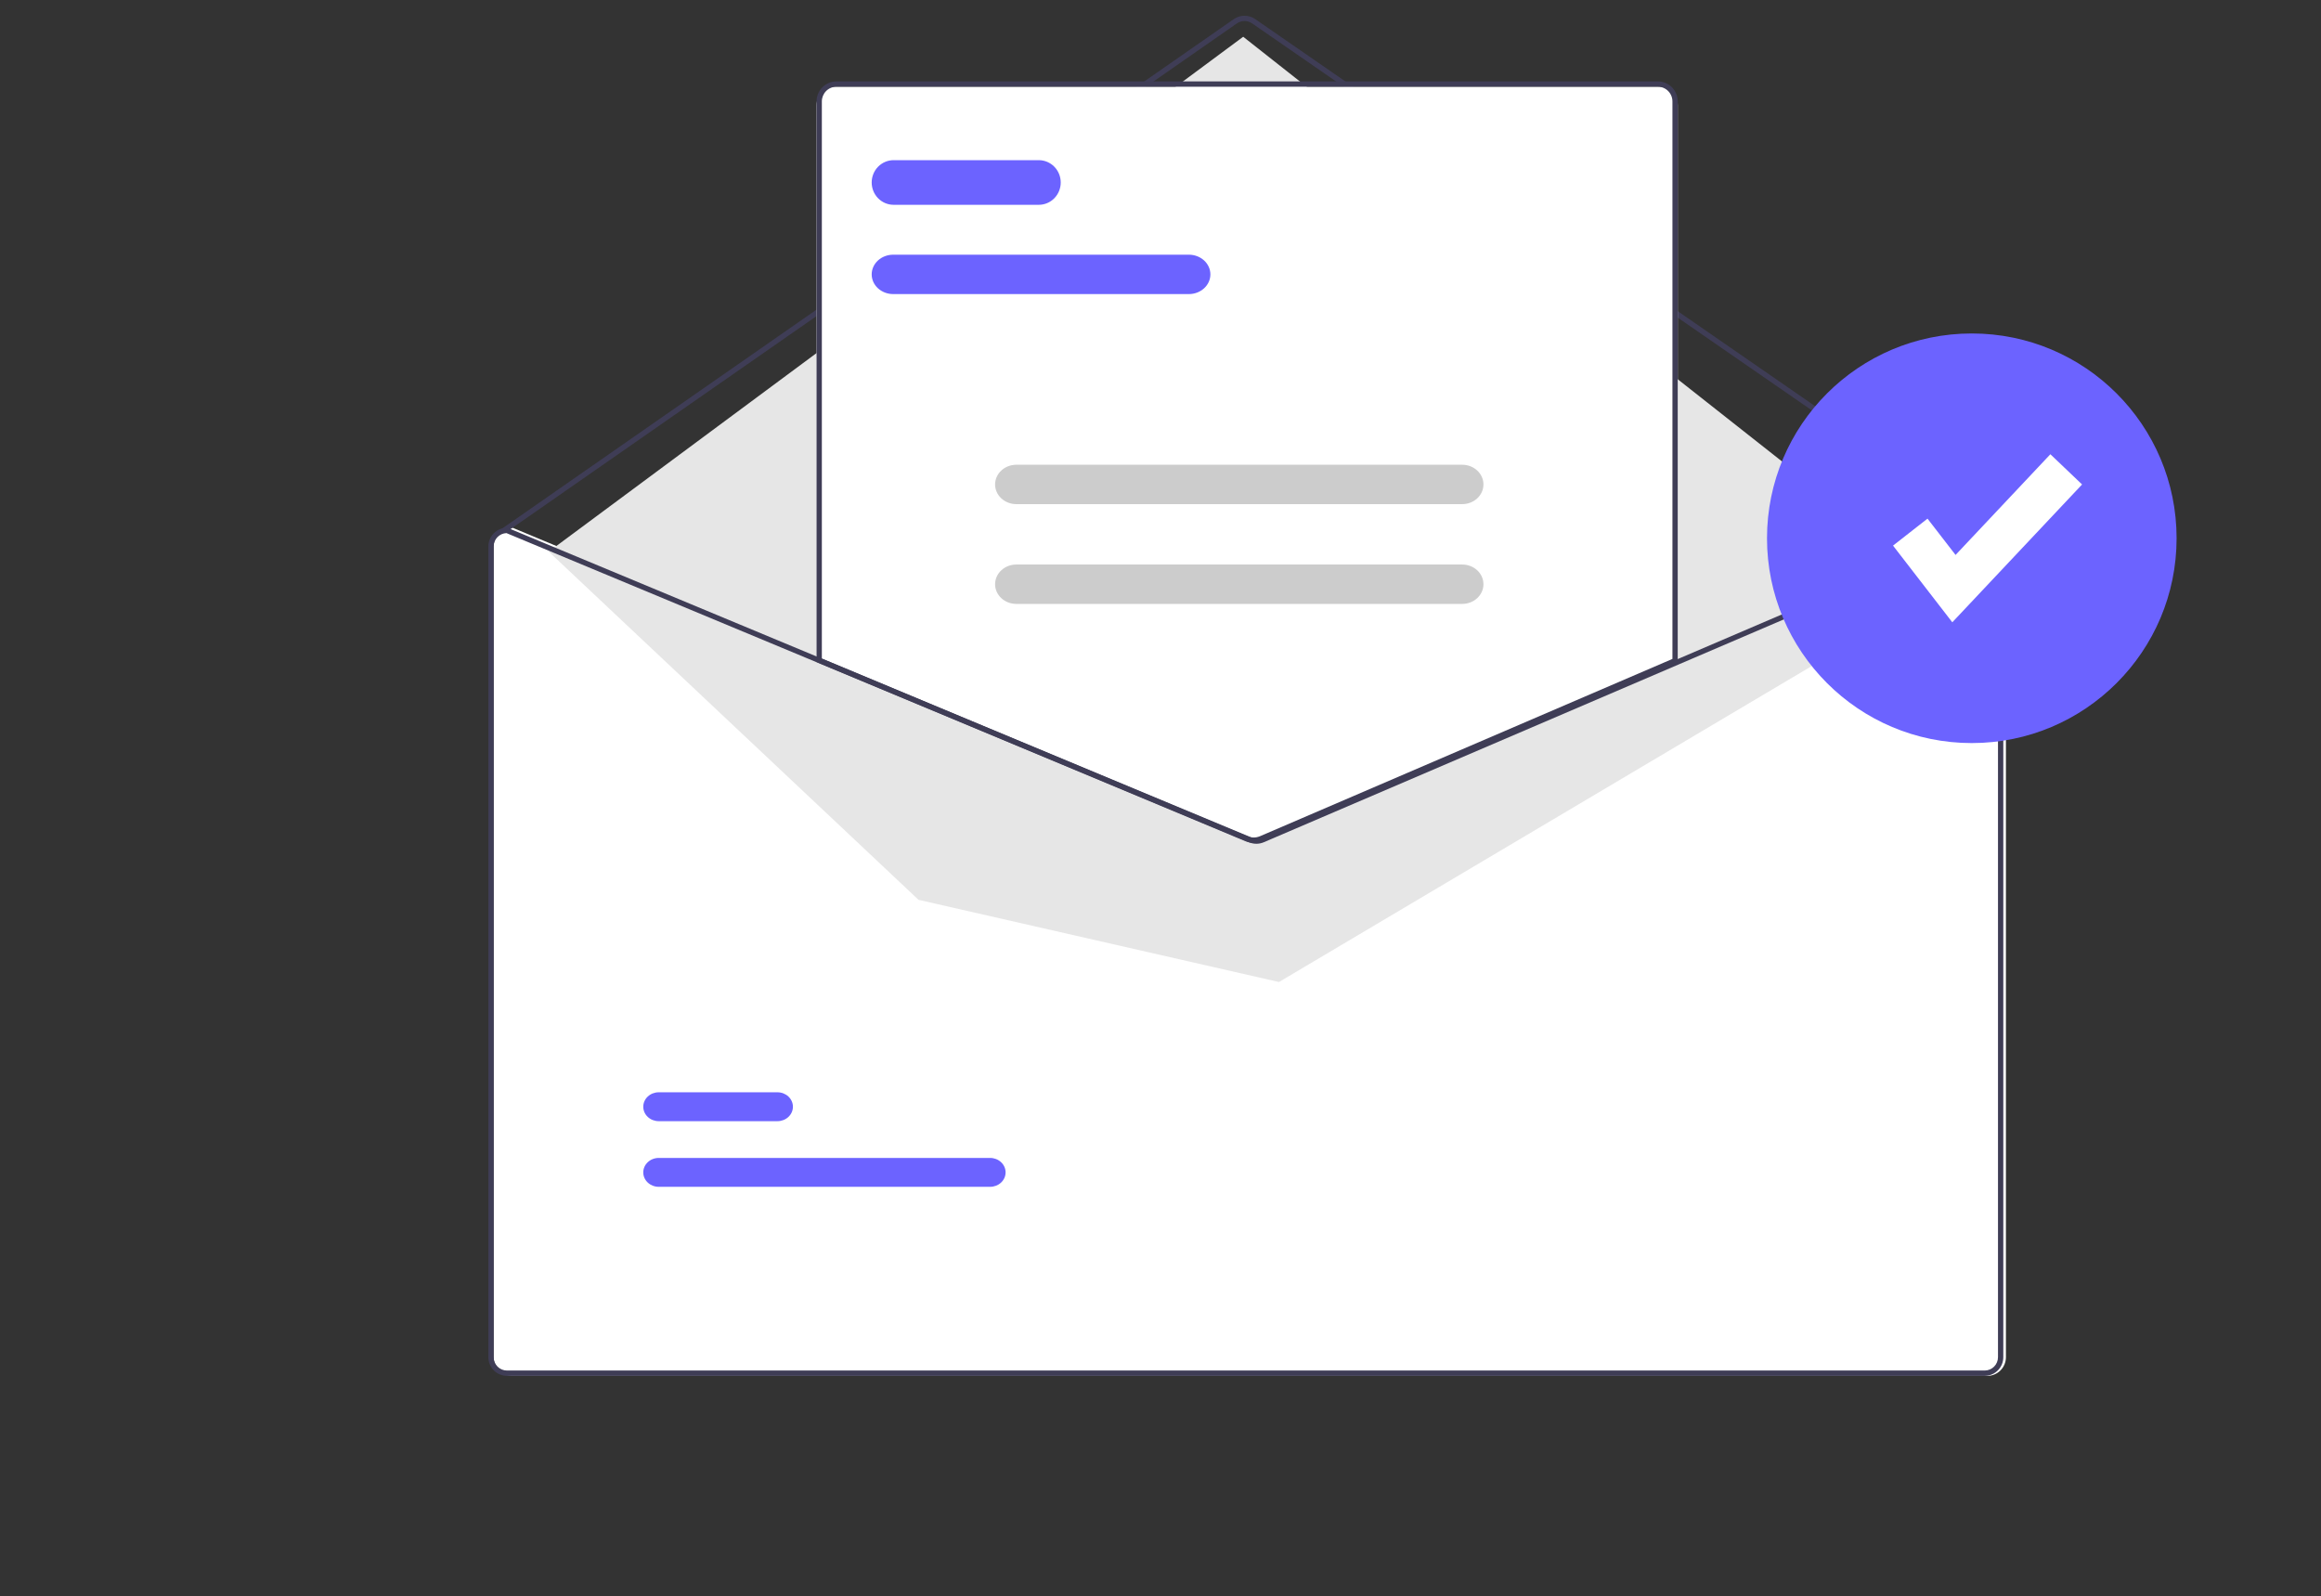 <svg width="884" height="608" viewBox="0 0 884 608" fill="none" xmlns="http://www.w3.org/2000/svg">
<rect x="0" y="0" width="884" height="608" fill="#333333" stroke="none"/>
<path d="M756.926 201H756.724L640.716 250.791L481.993 318.915C481.372 319.178 480.707 319.314 480.034 319.318C479.361 319.321 478.694 319.191 478.071 318.936L314.316 250.649L195.458 201.081L195.276 201H195.074C193.198 201.002 191.4 201.752 190.074 203.085C188.748 204.418 188.002 206.225 188 208.11V516.89C188.002 518.775 188.748 520.582 190.074 521.915C191.4 523.248 193.198 523.998 195.074 524H756.926C758.802 523.998 760.6 523.248 761.926 521.915C763.252 520.582 763.998 518.775 764 516.89V208.11C763.998 206.225 763.252 204.418 761.926 203.085C760.6 201.752 758.802 201.002 756.926 201V201Z" fill="white"/>
<path d="M757.985 203C757.778 203 757.576 202.937 757.406 202.82L476.895 8.912C476.041 8.324 475.027 8.01 473.988 8.012C472.95 8.014 471.936 8.331 471.085 8.921L192.594 202.818C192.374 202.97 192.101 203.029 191.837 202.983C191.573 202.936 191.338 202.787 191.184 202.569C191.03 202.351 190.969 202.081 191.015 201.819C191.061 201.556 191.21 201.323 191.429 201.169L469.92 7.273C471.112 6.447 472.531 6.002 473.985 6C475.439 5.998 476.859 6.437 478.054 7.259L758.566 201.167C758.743 201.289 758.876 201.465 758.946 201.668C759.015 201.871 759.018 202.09 758.953 202.295C758.889 202.499 758.76 202.678 758.586 202.805C758.411 202.932 758.201 203 757.985 203H757.985Z" fill="#3F3D56"/>
<path d="M209 210.09L473.496 14L740 224.042L487.124 374L349.835 342.697L209 210.09Z" fill="#E6E6E6"/>
<path d="M377.096 452H250.904C249.341 452.002 247.84 451.425 246.733 450.395C245.626 449.365 245.002 447.967 245 446.508C244.998 445.049 245.617 443.65 246.721 442.617C247.825 441.584 249.323 441.002 250.887 441H377.096C378.659 440.998 380.16 441.575 381.267 442.605C382.374 443.635 382.998 445.033 383 446.492C383.002 447.951 382.383 449.35 381.279 450.383C380.175 451.416 378.677 451.998 377.113 452H377.096Z" fill="#6C63FF"/>
<path d="M296.1 427H250.892C249.331 427.001 247.834 426.423 246.729 425.393C245.624 424.364 245.002 422.966 245 421.508C244.998 420.05 245.615 418.651 246.717 417.618C247.818 416.585 249.314 416.003 250.874 416H296.1C296.874 415.998 297.64 416.139 298.355 416.414C299.07 416.69 299.72 417.094 300.268 417.604C300.816 418.114 301.251 418.72 301.548 419.387C301.845 420.054 301.999 420.769 302 421.492C302.001 422.214 301.85 422.93 301.555 423.598C301.26 424.266 300.827 424.873 300.28 425.385C299.734 425.896 299.085 426.302 298.371 426.579C297.657 426.856 296.891 426.999 296.118 427H296.1Z" fill="#6C63FF"/>
<path d="M477.49 319C476.494 319.001 475.508 318.809 474.586 318.435L311 251.029V40.037C311.002 38.172 311.75 36.383 313.078 35.064C314.406 33.744 316.208 33.002 318.086 33H631.914C633.792 33.002 635.594 33.744 636.922 35.064C638.25 36.383 638.998 38.172 639 40.037V251.176L638.693 251.307L480.483 318.402C479.535 318.797 478.518 319.001 477.49 319V319Z" fill="white"/>
<path d="M477.483 321C476.424 321.001 475.375 320.795 474.395 320.392L311 252.152V38.619C311.002 36.599 311.8 34.662 313.219 33.234C314.638 31.806 316.562 31.002 318.569 31H631.431C633.438 31.002 635.362 31.806 636.781 33.234C638.2 34.662 638.998 36.599 639 38.619V252.296L480.664 320.355C479.657 320.782 478.575 321.001 477.483 321V321ZM313.018 250.795L475.165 318.514C476.677 319.131 478.371 319.121 479.876 318.485L636.982 250.955V38.619C636.98 37.137 636.394 35.717 635.354 34.67C634.313 33.623 632.902 33.033 631.431 33.032H318.569C317.098 33.033 315.687 33.623 314.646 34.67C313.606 35.717 313.02 37.137 313.018 38.619L313.018 250.795Z" fill="#3F3D56"/>
<path d="M755.914 201H755.711L639.502 250.791L480.503 318.915C479.882 319.178 479.215 319.314 478.541 319.318C477.867 319.321 477.199 319.191 476.575 318.936L312.535 250.649L193.471 201.081L193.289 201H193.086C191.207 201.002 189.406 201.752 188.078 203.085C186.749 204.418 186.002 206.225 186 208.11V516.89C186.002 518.775 186.749 520.582 188.078 521.915C189.406 523.248 191.207 523.998 193.086 524H755.914C757.793 523.998 759.594 523.248 760.922 521.915C762.251 520.582 762.998 518.775 763 516.89V208.11C762.998 206.225 762.251 204.418 760.922 203.085C759.594 201.752 757.793 201.002 755.914 201V201ZM760.975 516.89C760.975 518.237 760.442 519.528 759.492 520.48C758.543 521.433 757.256 521.968 755.914 521.969H193.086C191.744 521.968 190.457 521.433 189.508 520.48C188.558 519.528 188.025 518.237 188.025 516.89V208.11C188.026 206.797 188.534 205.535 189.441 204.588C190.349 203.642 191.586 203.084 192.894 203.031L312.535 252.842L475.796 320.815C477.563 321.536 479.544 321.525 481.303 320.784L639.502 252.995L756.117 203.031C757.422 203.088 758.656 203.647 759.561 204.593C760.466 205.539 760.972 206.799 760.975 208.11V516.89Z" fill="#3F3D56"/>
<path d="M452.82 112H340.18C338.01 111.997 335.929 111.206 334.395 109.8C332.862 108.393 332 106.487 332 104.5C332 102.513 332.862 100.607 334.395 99.2C335.929 97.794 338.01 97.003 340.18 97H452.82C454.99 97.003 457.071 97.794 458.605 99.2C460.139 100.607 461 102.513 461 104.5C461 106.487 460.139 108.393 458.605 109.8C457.071 111.206 454.99 111.997 452.82 112V112Z" fill="#6C63FF"/>
<path d="M395.652 78H340.348C338.134 78 336.011 77.105 334.445 75.51C332.88 73.916 332 71.754 332 69.5C332 67.246 332.88 65.084 334.445 63.49C336.011 61.895 338.134 61 340.348 61H395.652C397.866 61 399.989 61.895 401.555 63.49C403.12 65.084 404 67.246 404 69.5C404 71.754 403.12 73.916 401.555 75.51C399.989 77.105 397.866 78 395.652 78V78Z" fill="#6C63FF"/>
<path d="M556.924 192H387.076C384.933 191.997 382.879 191.206 381.365 189.8C379.851 188.393 379 186.487 379 184.5C379 182.513 379.851 180.607 381.365 179.2C382.879 177.794 384.933 177.003 387.076 177H556.924C559.067 177.003 561.121 177.794 562.635 179.2C564.149 180.607 565 182.513 565 184.5C565 186.487 564.149 188.393 562.635 189.8C561.121 191.206 559.067 191.997 556.924 192V192Z" fill="#CCCCCC"/>
<path d="M556.913 230H387.087C384.942 230 382.885 229.21 381.369 227.803C379.852 226.397 379 224.489 379 222.5C379 220.511 379.852 218.603 381.369 217.197C382.885 215.79 384.942 215 387.087 215H556.913C559.058 215 561.115 215.79 562.631 217.197C564.148 218.603 565 220.511 565 222.5C565 224.489 564.148 226.397 562.631 227.803C561.115 229.21 559.058 230 556.913 230V230Z" fill="#CCCCCC"/>
<path d="M751 283C794.078 283 829 248.078 829 205C829 161.922 794.078 127 751 127C707.922 127 673 161.922 673 205C673 248.078 707.922 283 751 283Z" fill="#6C63FF"/>
<path d="M743.574 237L721 207.796L734.128 197.523L744.816 211.351L780.925 173L793 184.51L743.574 237Z" fill="white"/>
</svg>
